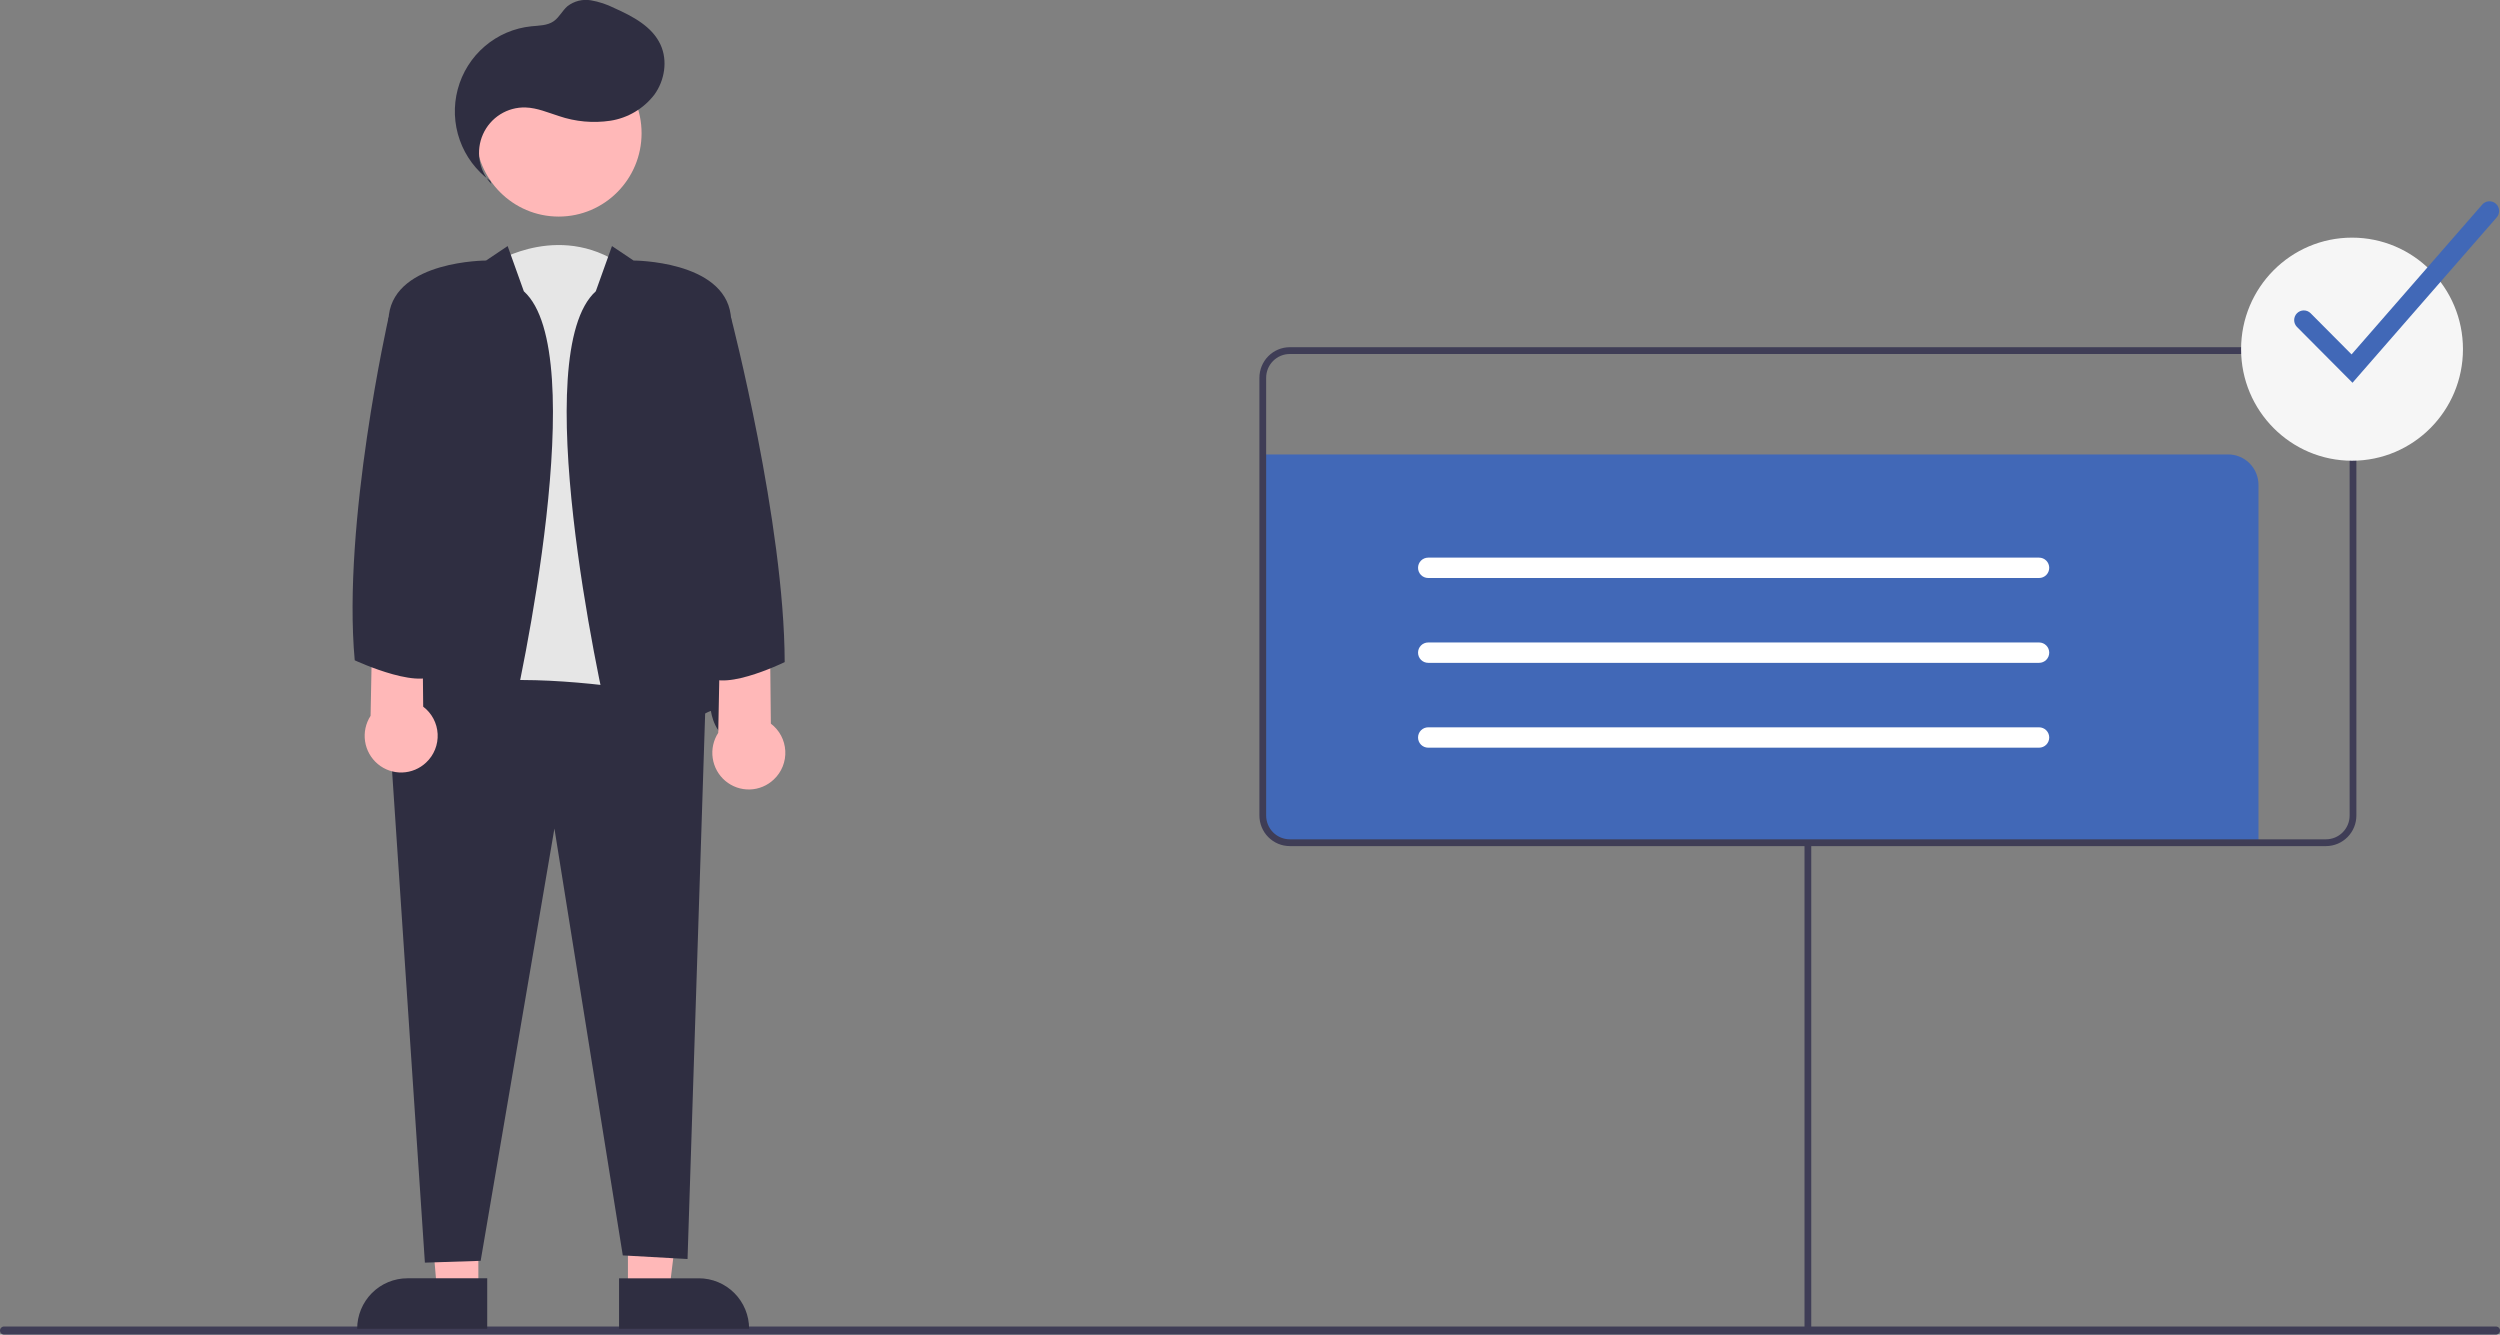 <svg width="266" height="142" viewBox="0 0 266 142" fill="none" xmlns="http://www.w3.org/2000/svg">
<rect x="0" y="0" width="266" height="142" fill="#808080" stroke="none"/>
<g clip-path="url(#clip0_230_9902)">
<path d="M240.303 51.592V89.665H137.582C137.159 89.665 136.74 89.581 136.349 89.419C135.958 89.256 135.602 89.017 135.303 88.716C135.004 88.415 134.766 88.058 134.604 87.665C134.443 87.272 134.359 86.85 134.359 86.425V48.352H237.081C237.504 48.351 237.923 48.435 238.314 48.598C238.705 48.761 239.06 48.999 239.36 49.3C239.659 49.601 239.896 49.959 240.058 50.352C240.22 50.745 240.303 51.166 240.303 51.592Z" fill="#4168B7"/>
<path d="M265.572 142.001H0.427C0.314 142 0.206 141.955 0.126 141.874C0.046 141.794 0.001 141.684 0.001 141.571C0.001 141.457 0.046 141.348 0.126 141.267C0.206 141.186 0.314 141.141 0.427 141.141H265.572C265.686 141.141 265.794 141.186 265.875 141.267C265.955 141.347 266 141.457 266 141.571C266 141.685 265.955 141.794 265.875 141.875C265.794 141.955 265.686 142.001 265.572 142.001Z" fill="#3F3D56"/>
<path d="M192.718 89.664H192V141.662H192.718V89.664Z" fill="#3F3D56"/>
<path d="M247.487 90.025H137.233C136.376 90.024 135.555 89.681 134.949 89.072C134.343 88.463 134.002 87.636 134.001 86.775V40.193C134.002 39.332 134.343 38.506 134.949 37.896C135.555 37.287 136.376 36.944 137.233 36.943H247.487C248.344 36.944 249.165 37.287 249.771 37.896C250.377 38.506 250.718 39.332 250.719 40.193V86.775C250.718 87.636 250.377 88.463 249.771 89.072C249.165 89.681 248.344 90.024 247.487 90.025ZM137.233 37.666C136.567 37.666 135.928 37.933 135.456 38.407C134.985 38.881 134.72 39.523 134.719 40.193V86.775C134.72 87.445 134.985 88.088 135.456 88.561C135.928 89.035 136.567 89.302 137.233 89.303H247.487C248.153 89.302 248.792 89.035 249.263 88.561C249.735 88.088 250 87.445 250.001 86.775V40.193C250 39.523 249.735 38.881 249.263 38.407C248.792 37.933 248.153 37.666 247.487 37.666H137.233Z" fill="#3F3D56"/>
<path d="M216.96 61.499H151.957C151.672 61.499 151.397 61.385 151.195 61.181C150.993 60.978 150.88 60.703 150.88 60.415C150.88 60.128 150.993 59.852 151.195 59.649C151.397 59.446 151.672 59.332 151.957 59.332H216.96C217.246 59.332 217.52 59.446 217.722 59.649C217.924 59.852 218.038 60.128 218.038 60.415C218.038 60.703 217.924 60.978 217.722 61.181C217.52 61.385 217.246 61.499 216.96 61.499Z" fill="white"/>
<path d="M216.96 70.526H151.957C151.672 70.526 151.397 70.412 151.195 70.209C150.993 70.005 150.88 69.73 150.88 69.443C150.88 69.155 150.993 68.88 151.195 68.677C151.397 68.474 151.672 68.359 151.957 68.359H216.96C217.246 68.359 217.52 68.474 217.722 68.677C217.924 68.88 218.038 69.155 218.038 69.443C218.038 69.73 217.924 70.005 217.722 70.209C217.52 70.412 217.246 70.526 216.96 70.526Z" fill="white"/>
<path d="M216.96 79.553H151.957C151.672 79.553 151.397 79.439 151.195 79.236C150.993 79.033 150.88 78.757 150.88 78.47C150.88 78.183 150.993 77.907 151.195 77.704C151.397 77.501 151.672 77.387 151.957 77.387H216.96C217.246 77.387 217.52 77.501 217.722 77.704C217.924 77.907 218.038 78.183 218.038 78.47C218.038 78.757 217.924 79.033 217.722 79.236C217.52 79.439 217.246 79.553 216.96 79.553Z" fill="white"/>
<path d="M250.256 49.021C256.774 49.021 262.059 43.708 262.059 37.153C262.059 30.599 256.774 25.285 250.256 25.285C243.737 25.285 238.452 30.599 238.452 37.153C238.452 43.708 243.737 49.021 250.256 49.021Z" fill="#F6F6F6"/>
<path d="M250.305 40.726L244.398 34.787C244.206 34.593 244.099 34.331 244.1 34.058C244.1 33.785 244.208 33.523 244.4 33.33C244.592 33.137 244.853 33.028 245.124 33.028C245.396 33.027 245.657 33.135 245.849 33.327L250.206 37.708L264.11 21.767C264.289 21.561 264.543 21.436 264.814 21.418C265.086 21.401 265.353 21.492 265.557 21.672C265.762 21.852 265.887 22.107 265.905 22.38C265.923 22.653 265.832 22.922 265.653 23.128L250.305 40.726Z" fill="#4168B7"/>
<path d="M52.673 27.915C52.673 27.915 59.947 23.296 66.838 28.685L71.431 76.8C71.431 76.8 54.204 90.272 49.993 77.57L52.673 27.915Z" fill="#E6E6E6"/>
<path d="M50.898 137.275L46.495 137.274L45.028 120.261L50.898 120.199L50.898 137.275Z" fill="#FFB8B8"/>
<path d="M43.349 136.01H51.84V141.385H38.003C38.003 140.679 38.141 139.98 38.41 139.328C38.679 138.676 39.072 138.083 39.569 137.584C40.065 137.085 40.655 136.689 41.303 136.419C41.952 136.149 42.647 136.01 43.349 136.01Z" fill="#2F2E41"/>
<path d="M66.812 137.275L71.215 137.275L73.31 120.199L66.811 120.2L66.812 137.275Z" fill="#FFB8B8"/>
<path d="M79.706 141.387L65.868 141.387L65.868 136.012L74.359 136.011C75.777 136.011 77.137 136.578 78.14 137.586C79.143 138.594 79.706 139.961 79.706 141.387Z" fill="#2F2E41"/>
<path d="M41.38 76.991L45.208 134.345L51.142 134.152L58.99 88.154L66.264 133.575L73.154 133.96L75.069 74.682C75.069 74.682 45.974 68.138 41.38 76.991Z" fill="#2F2E41"/>
<path d="M59.444 23.044C64.315 23.044 68.264 19.074 68.264 14.176C68.264 9.277 64.315 5.307 59.444 5.307C54.572 5.307 50.623 9.277 50.623 14.176C50.623 19.074 54.572 23.044 59.444 23.044Z" fill="#FFB8B8"/>
<path d="M54.013 26.182L51.716 27.721C51.716 27.721 42.146 27.721 41.38 33.495C40.614 39.269 38.509 78.724 40.806 78.724C43.103 78.724 43.486 75.644 43.486 75.644C43.486 75.644 45.017 76.029 48.08 79.109C51.142 82.188 53.056 82.188 54.205 77.569C55.353 72.95 63.01 37.537 55.736 30.993L54.013 26.182Z" fill="#2F2E41"/>
<path d="M65.115 26.182L67.412 27.721C67.412 27.721 76.983 27.721 77.748 33.495C78.514 39.269 80.62 78.724 78.323 78.724C76.026 78.724 75.643 75.644 75.643 75.644C75.643 75.644 74.112 76.029 71.049 79.109C67.986 82.188 66.072 82.188 64.924 77.569C63.775 72.95 56.119 37.537 63.392 30.993L65.115 26.182Z" fill="#2F2E41"/>
<path d="M52.287 19.583C51.631 18.889 51.196 18.013 51.037 17.069C50.877 16.125 51 15.154 51.391 14.281C51.782 13.407 52.422 12.67 53.23 12.164C54.039 11.657 54.978 11.403 55.931 11.435C57.15 11.476 58.3 11.978 59.464 12.347C61.228 12.95 63.11 13.121 64.953 12.844C66.807 12.554 68.48 11.561 69.627 10.068C70.719 8.56 71.059 6.469 70.288 4.772C69.398 2.814 67.319 1.735 65.363 0.858C64.575 0.461 63.732 0.183 62.863 0.032C62.427 -0.041 61.982 -0.022 61.554 0.086C61.126 0.195 60.724 0.391 60.375 0.662C59.826 1.138 59.504 1.852 58.906 2.264C58.232 2.728 57.358 2.716 56.546 2.797C54.717 2.981 52.987 3.721 51.586 4.918C50.185 6.114 49.18 7.712 48.704 9.497C48.228 11.282 48.304 13.171 48.922 14.911C49.539 16.652 50.669 18.162 52.161 19.242" fill="#2F2E41"/>
<path d="M82.333 82.936C82.746 82.55 83.069 82.077 83.28 81.551C83.491 81.025 83.585 80.459 83.555 79.893C83.525 79.326 83.372 78.773 83.107 78.273C82.841 77.773 82.47 77.337 82.019 76.996L81.915 66.818L76.618 67.829L76.421 77.971C75.902 78.771 75.693 79.734 75.834 80.678C75.974 81.623 76.455 82.482 77.183 83.094C77.912 83.706 78.839 84.028 79.788 83.999C80.737 83.97 81.643 83.592 82.333 82.936Z" fill="#FFB8B8"/>
<path d="M45.343 81.13C45.756 80.743 46.079 80.27 46.29 79.744C46.501 79.218 46.595 78.652 46.565 78.086C46.535 77.52 46.382 76.967 46.116 76.466C45.851 75.966 45.48 75.53 45.028 75.19L44.925 65.012L39.627 66.022L39.43 76.164C38.912 76.964 38.703 77.927 38.843 78.872C38.984 79.816 39.464 80.675 40.193 81.288C40.922 81.9 41.849 82.222 42.798 82.193C43.747 82.163 44.653 81.785 45.343 81.13Z" fill="#FFB8B8"/>
<path d="M76.408 32.918L77.786 33.795C77.786 33.795 83.455 55.626 83.491 70.448C83.491 70.448 76.025 74.105 74.877 71.41C73.728 68.716 76.408 32.918 76.408 32.918Z" fill="#2F2E41"/>
<path d="M42.719 32.918L41.342 33.795C41.342 33.795 36.408 55.626 37.743 70.255C37.743 70.255 45.59 73.912 46.739 71.218C47.888 68.523 42.719 32.918 42.719 32.918Z" fill="#2F2E41"/>
</g>
<defs>
<clipPath id="clip0_230_9902">
<rect width="266" height="142" fill="white"/>
</clipPath>
</defs>
</svg>

